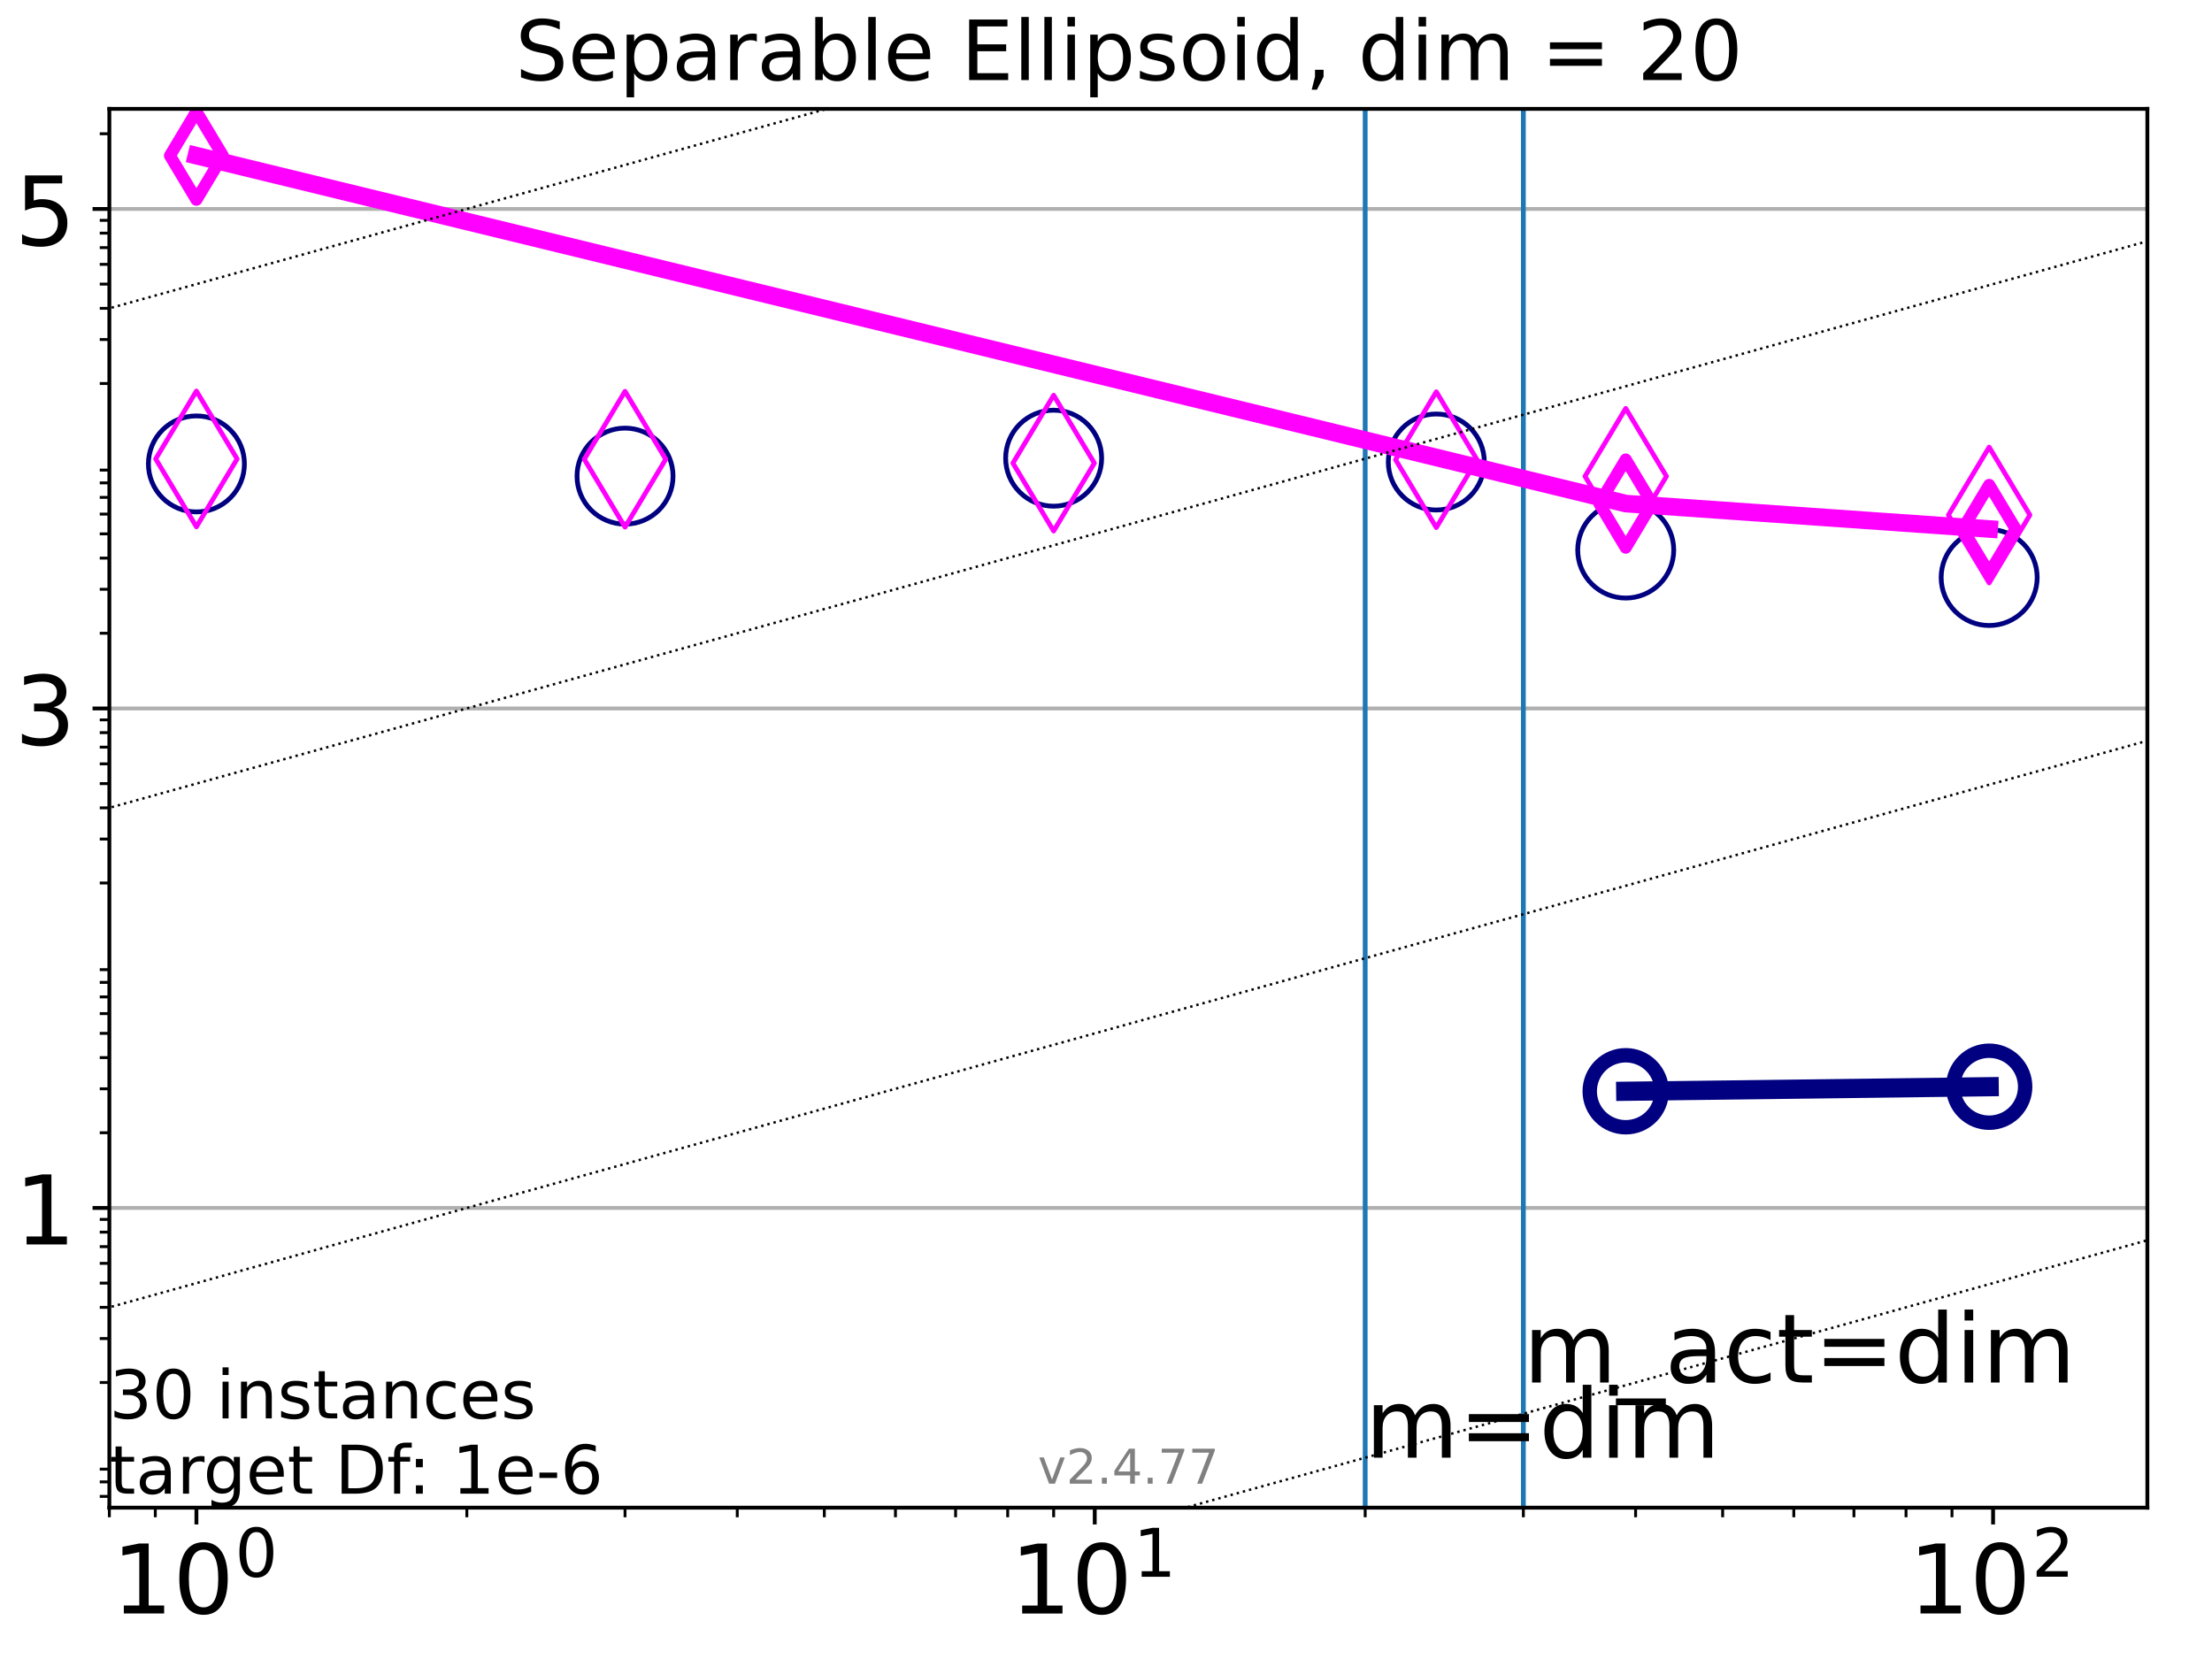 <?xml version="1.0" encoding="utf-8" standalone="no"?>
<!DOCTYPE svg PUBLIC "-//W3C//DTD SVG 1.1//EN"
  "http://www.w3.org/Graphics/SVG/1.1/DTD/svg11.dtd">
<!-- Created with matplotlib (https://matplotlib.org/) -->
<svg height="345.6pt" version="1.1" viewBox="0 0 460.8 345.6" width="460.8pt" xmlns="http://www.w3.org/2000/svg" xmlns:xlink="http://www.w3.org/1999/xlink">
 <defs>
  <style type="text/css">*{stroke-linecap:butt;stroke-linejoin:round;}</style>
 </defs>
 <g id="figure_1">
  <g id="patch_1">
   <path d="M 0 345.6 
L 460.8 345.6 
L 460.8 0 
L 0 0 
z
" style="fill:#ffffff;"/>
  </g>
  <g id="axes_1">
   <g id="patch_2">
    <path d="M 22.78 314.072 
L 447.334 314.072 
L 447.334 22.68 
L 22.78 22.68 
z
" style="fill:#ffffff;"/>
   </g>
   <g id="matplotlib.axis_1">
    <g id="xtick_1">
     <g id="line2d_1">
      <defs>
       <path d="M 0 0 
L 0 3.5 
" id="m8f18dda03a" style="stroke:#000000;stroke-width:0.8;"/>
      </defs>
      <g>
       <use style="stroke:#000000;stroke-width:0.8;" x="40.916" xlink:href="#m8f18dda03a" y="314.072"/>
      </g>
     </g>
     <g id="text_1">
      <!-- $\mathdefault{10^{0}}$ -->
      <g transform="translate(23.316 336.269)scale(0.2 -0.2)">
       <defs>
        <path d="M 12.406 8.297 
L 28.516 8.297 
L 28.516 63.922 
L 10.984 60.406 
L 10.984 69.391 
L 28.422 72.906 
L 38.281 72.906 
L 38.281 8.297 
L 54.391 8.297 
L 54.391 0 
L 12.406 0 
z
" id="DejaVuSans-49"/>
        <path d="M 31.781 66.406 
Q 24.172 66.406 20.328 58.906 
Q 16.5 51.422 16.5 36.375 
Q 16.5 21.391 20.328 13.891 
Q 24.172 6.391 31.781 6.391 
Q 39.453 6.391 43.281 13.891 
Q 47.125 21.391 47.125 36.375 
Q 47.125 51.422 43.281 58.906 
Q 39.453 66.406 31.781 66.406 
z
M 31.781 74.219 
Q 44.047 74.219 50.516 64.516 
Q 56.984 54.828 56.984 36.375 
Q 56.984 17.969 50.516 8.266 
Q 44.047 -1.422 31.781 -1.422 
Q 19.531 -1.422 13.062 8.266 
Q 6.594 17.969 6.594 36.375 
Q 6.594 54.828 13.062 64.516 
Q 19.531 74.219 31.781 74.219 
z
" id="DejaVuSans-48"/>
       </defs>
       <use transform="translate(0 0.766)" xlink:href="#DejaVuSans-49"/>
       <use transform="translate(63.623 0.766)" xlink:href="#DejaVuSans-48"/>
       <use transform="translate(128.203 39.047)scale(0.7)" xlink:href="#DejaVuSans-48"/>
      </g>
     </g>
    </g>
    <g id="xtick_2">
     <g id="line2d_2">
      <g>
       <use style="stroke:#000000;stroke-width:0.8;" x="228.056" xlink:href="#m8f18dda03a" y="314.072"/>
      </g>
     </g>
     <g id="text_2">
      <!-- $\mathdefault{10^{1}}$ -->
      <g transform="translate(210.456 336.269)scale(0.2 -0.2)">
       <use transform="translate(0 0.684)" xlink:href="#DejaVuSans-49"/>
       <use transform="translate(63.623 0.684)" xlink:href="#DejaVuSans-48"/>
       <use transform="translate(128.203 38.966)scale(0.7)" xlink:href="#DejaVuSans-49"/>
      </g>
     </g>
    </g>
    <g id="xtick_3">
     <g id="line2d_3">
      <g>
       <use style="stroke:#000000;stroke-width:0.8;" x="415.197" xlink:href="#m8f18dda03a" y="314.072"/>
      </g>
     </g>
     <g id="text_3">
      <!-- $\mathdefault{10^{2}}$ -->
      <g transform="translate(397.597 336.269)scale(0.2 -0.2)">
       <defs>
        <path d="M 19.188 8.297 
L 53.609 8.297 
L 53.609 0 
L 7.328 0 
L 7.328 8.297 
Q 12.938 14.109 22.625 23.891 
Q 32.328 33.688 34.812 36.531 
Q 39.547 41.844 41.422 45.531 
Q 43.312 49.219 43.312 52.781 
Q 43.312 58.594 39.234 62.25 
Q 35.156 65.922 28.609 65.922 
Q 23.969 65.922 18.812 64.312 
Q 13.672 62.703 7.812 59.422 
L 7.812 69.391 
Q 13.766 71.781 18.938 73 
Q 24.125 74.219 28.422 74.219 
Q 39.75 74.219 46.484 68.547 
Q 53.219 62.891 53.219 53.422 
Q 53.219 48.922 51.531 44.891 
Q 49.859 40.875 45.406 35.406 
Q 44.188 33.984 37.641 27.219 
Q 31.109 20.453 19.188 8.297 
z
" id="DejaVuSans-50"/>
       </defs>
       <use transform="translate(0 0.766)" xlink:href="#DejaVuSans-49"/>
       <use transform="translate(63.623 0.766)" xlink:href="#DejaVuSans-48"/>
       <use transform="translate(128.203 39.047)scale(0.7)" xlink:href="#DejaVuSans-50"/>
      </g>
     </g>
    </g>
    <g id="xtick_4">
     <g id="line2d_4">
      <defs>
       <path d="M 0 0 
L 0 2 
" id="me592771767" style="stroke:#000000;stroke-width:0.6;"/>
      </defs>
      <g>
       <use style="stroke:#000000;stroke-width:0.6;" x="22.78" xlink:href="#me592771767" y="314.072"/>
      </g>
     </g>
    </g>
    <g id="xtick_5">
     <g id="line2d_5">
      <g>
       <use style="stroke:#000000;stroke-width:0.6;" x="32.353" xlink:href="#me592771767" y="314.072"/>
      </g>
     </g>
    </g>
    <g id="xtick_6">
     <g id="line2d_6">
      <g>
       <use style="stroke:#000000;stroke-width:0.6;" x="97.251" xlink:href="#me592771767" y="314.072"/>
      </g>
     </g>
    </g>
    <g id="xtick_7">
     <g id="line2d_7">
      <g>
       <use style="stroke:#000000;stroke-width:0.6;" x="130.205" xlink:href="#me592771767" y="314.072"/>
      </g>
     </g>
    </g>
    <g id="xtick_8">
     <g id="line2d_8">
      <g>
       <use style="stroke:#000000;stroke-width:0.6;" x="153.586" xlink:href="#me592771767" y="314.072"/>
      </g>
     </g>
    </g>
    <g id="xtick_9">
     <g id="line2d_9">
      <g>
       <use style="stroke:#000000;stroke-width:0.6;" x="171.721" xlink:href="#me592771767" y="314.072"/>
      </g>
     </g>
    </g>
    <g id="xtick_10">
     <g id="line2d_10">
      <g>
       <use style="stroke:#000000;stroke-width:0.6;" x="186.54" xlink:href="#me592771767" y="314.072"/>
      </g>
     </g>
    </g>
    <g id="xtick_11">
     <g id="line2d_11">
      <g>
       <use style="stroke:#000000;stroke-width:0.6;" x="199.068" xlink:href="#me592771767" y="314.072"/>
      </g>
     </g>
    </g>
    <g id="xtick_12">
     <g id="line2d_12">
      <g>
       <use style="stroke:#000000;stroke-width:0.6;" x="209.921" xlink:href="#me592771767" y="314.072"/>
      </g>
     </g>
    </g>
    <g id="xtick_13">
     <g id="line2d_13">
      <g>
       <use style="stroke:#000000;stroke-width:0.6;" x="219.493" xlink:href="#me592771767" y="314.072"/>
      </g>
     </g>
    </g>
    <g id="xtick_14">
     <g id="line2d_14">
      <g>
       <use style="stroke:#000000;stroke-width:0.6;" x="284.391" xlink:href="#me592771767" y="314.072"/>
      </g>
     </g>
    </g>
    <g id="xtick_15">
     <g id="line2d_15">
      <g>
       <use style="stroke:#000000;stroke-width:0.6;" x="317.345" xlink:href="#me592771767" y="314.072"/>
      </g>
     </g>
    </g>
    <g id="xtick_16">
     <g id="line2d_16">
      <g>
       <use style="stroke:#000000;stroke-width:0.6;" x="340.726" xlink:href="#me592771767" y="314.072"/>
      </g>
     </g>
    </g>
    <g id="xtick_17">
     <g id="line2d_17">
      <g>
       <use style="stroke:#000000;stroke-width:0.6;" x="358.862" xlink:href="#me592771767" y="314.072"/>
      </g>
     </g>
    </g>
    <g id="xtick_18">
     <g id="line2d_18">
      <g>
       <use style="stroke:#000000;stroke-width:0.6;" x="373.68" xlink:href="#me592771767" y="314.072"/>
      </g>
     </g>
    </g>
    <g id="xtick_19">
     <g id="line2d_19">
      <g>
       <use style="stroke:#000000;stroke-width:0.6;" x="386.209" xlink:href="#me592771767" y="314.072"/>
      </g>
     </g>
    </g>
    <g id="xtick_20">
     <g id="line2d_20">
      <g>
       <use style="stroke:#000000;stroke-width:0.6;" x="397.061" xlink:href="#me592771767" y="314.072"/>
      </g>
     </g>
    </g>
    <g id="xtick_21">
     <g id="line2d_21">
      <g>
       <use style="stroke:#000000;stroke-width:0.6;" x="406.634" xlink:href="#me592771767" y="314.072"/>
      </g>
     </g>
    </g>
   </g>
   <g id="matplotlib.axis_2">
    <g id="ytick_1">
     <g id="line2d_22">
      <path clip-path="url(#pbfc1804631)" d="M 22.78 251.638 
L 447.334 251.638 
" style="fill:none;stroke:#b0b0b0;stroke-linecap:square;stroke-width:0.8;"/>
     </g>
     <g id="line2d_23">
      <defs>
       <path d="M 0 0 
L -3.5 0 
" id="mf3df51b6dc" style="stroke:#000000;stroke-width:0.8;"/>
      </defs>
      <g>
       <use style="stroke:#000000;stroke-width:0.8;" x="22.78" xlink:href="#mf3df51b6dc" y="251.638"/>
      </g>
     </g>
     <g id="text_4">
      <!-- 1 -->
      <g transform="translate(3.055 259.237)scale(0.2 -0.2)">
       <use xlink:href="#DejaVuSans-49"/>
      </g>
     </g>
    </g>
    <g id="ytick_2">
     <g id="line2d_24">
      <path clip-path="url(#pbfc1804631)" d="M 22.78 147.582 
L 447.334 147.582 
" style="fill:none;stroke:#b0b0b0;stroke-linecap:square;stroke-width:0.8;"/>
     </g>
     <g id="line2d_25">
      <g>
       <use style="stroke:#000000;stroke-width:0.8;" x="22.78" xlink:href="#mf3df51b6dc" y="147.582"/>
      </g>
     </g>
     <g id="text_5">
      <!-- 3 -->
      <g transform="translate(3.055 155.18)scale(0.2 -0.2)">
       <defs>
        <path d="M 40.578 39.312 
Q 47.656 37.797 51.625 33 
Q 55.609 28.219 55.609 21.188 
Q 55.609 10.406 48.188 4.484 
Q 40.766 -1.422 27.094 -1.422 
Q 22.516 -1.422 17.656 -0.516 
Q 12.797 0.391 7.625 2.203 
L 7.625 11.719 
Q 11.719 9.328 16.594 8.109 
Q 21.484 6.891 26.812 6.891 
Q 36.078 6.891 40.938 10.547 
Q 45.797 14.203 45.797 21.188 
Q 45.797 27.641 41.281 31.266 
Q 36.766 34.906 28.719 34.906 
L 20.219 34.906 
L 20.219 43.016 
L 29.109 43.016 
Q 36.375 43.016 40.234 45.922 
Q 44.094 48.828 44.094 54.297 
Q 44.094 59.906 40.109 62.906 
Q 36.141 65.922 28.719 65.922 
Q 24.656 65.922 20.016 65.031 
Q 15.375 64.156 9.812 62.312 
L 9.812 71.094 
Q 15.438 72.656 20.344 73.438 
Q 25.25 74.219 29.594 74.219 
Q 40.828 74.219 47.359 69.109 
Q 53.906 64.016 53.906 55.328 
Q 53.906 49.266 50.438 45.094 
Q 46.969 40.922 40.578 39.312 
z
" id="DejaVuSans-51"/>
       </defs>
       <use xlink:href="#DejaVuSans-51"/>
      </g>
     </g>
    </g>
    <g id="ytick_3">
     <g id="line2d_26">
      <path clip-path="url(#pbfc1804631)" d="M 22.78 43.526 
L 447.334 43.526 
" style="fill:none;stroke:#b0b0b0;stroke-linecap:square;stroke-width:0.8;"/>
     </g>
     <g id="line2d_27">
      <g>
       <use style="stroke:#000000;stroke-width:0.8;" x="22.78" xlink:href="#mf3df51b6dc" y="43.526"/>
      </g>
     </g>
     <g id="text_6">
      <!-- 5 -->
      <g transform="translate(3.055 51.124)scale(0.2 -0.2)">
       <defs>
        <path d="M 10.797 72.906 
L 49.516 72.906 
L 49.516 64.594 
L 19.828 64.594 
L 19.828 46.734 
Q 21.969 47.469 24.109 47.828 
Q 26.266 48.188 28.422 48.188 
Q 40.625 48.188 47.75 41.5 
Q 54.891 34.812 54.891 23.391 
Q 54.891 11.625 47.562 5.094 
Q 40.234 -1.422 26.906 -1.422 
Q 22.312 -1.422 17.547 -0.641 
Q 12.797 0.141 7.719 1.703 
L 7.719 11.625 
Q 12.109 9.234 16.797 8.062 
Q 21.484 6.891 26.703 6.891 
Q 35.156 6.891 40.078 11.328 
Q 45.016 15.766 45.016 23.391 
Q 45.016 31 40.078 35.438 
Q 35.156 39.891 26.703 39.891 
Q 22.75 39.891 18.812 39.016 
Q 14.891 38.141 10.797 36.281 
z
" id="DejaVuSans-53"/>
       </defs>
       <use xlink:href="#DejaVuSans-53"/>
      </g>
     </g>
    </g>
    <g id="ytick_4">
     <g id="line2d_28">
      <defs>
       <path d="M 0 0 
L -2 0 
" id="m8b7822b126" style="stroke:#000000;stroke-width:0.6;"/>
      </defs>
      <g>
       <use style="stroke:#000000;stroke-width:0.6;" x="22.78" xlink:href="#m8b7822b126" y="311.726"/>
      </g>
     </g>
    </g>
    <g id="ytick_5">
     <g id="line2d_29">
      <g>
       <use style="stroke:#000000;stroke-width:0.6;" x="22.78" xlink:href="#m8b7822b126" y="308.708"/>
      </g>
     </g>
    </g>
    <g id="ytick_6">
     <g id="line2d_30">
      <g>
       <use style="stroke:#000000;stroke-width:0.6;" x="22.78" xlink:href="#m8b7822b126" y="306.047"/>
      </g>
     </g>
    </g>
    <g id="ytick_7">
     <g id="line2d_31">
      <g>
       <use style="stroke:#000000;stroke-width:0.6;" x="22.78" xlink:href="#m8b7822b126" y="288.004"/>
      </g>
     </g>
    </g>
    <g id="ytick_8">
     <g id="line2d_32">
      <g>
       <use style="stroke:#000000;stroke-width:0.6;" x="22.78" xlink:href="#m8b7822b126" y="278.843"/>
      </g>
     </g>
    </g>
    <g id="ytick_9">
     <g id="line2d_33">
      <g>
       <use style="stroke:#000000;stroke-width:0.6;" x="22.78" xlink:href="#m8b7822b126" y="272.342"/>
      </g>
     </g>
    </g>
    <g id="ytick_10">
     <g id="line2d_34">
      <g>
       <use style="stroke:#000000;stroke-width:0.6;" x="22.78" xlink:href="#m8b7822b126" y="267.3"/>
      </g>
     </g>
    </g>
    <g id="ytick_11">
     <g id="line2d_35">
      <g>
       <use style="stroke:#000000;stroke-width:0.6;" x="22.78" xlink:href="#m8b7822b126" y="263.181"/>
      </g>
     </g>
    </g>
    <g id="ytick_12">
     <g id="line2d_36">
      <g>
       <use style="stroke:#000000;stroke-width:0.6;" x="22.78" xlink:href="#m8b7822b126" y="259.697"/>
      </g>
     </g>
    </g>
    <g id="ytick_13">
     <g id="line2d_37">
      <g>
       <use style="stroke:#000000;stroke-width:0.6;" x="22.78" xlink:href="#m8b7822b126" y="256.68"/>
      </g>
     </g>
    </g>
    <g id="ytick_14">
     <g id="line2d_38">
      <g>
       <use style="stroke:#000000;stroke-width:0.6;" x="22.78" xlink:href="#m8b7822b126" y="254.019"/>
      </g>
     </g>
    </g>
    <g id="ytick_15">
     <g id="line2d_39">
      <g>
       <use style="stroke:#000000;stroke-width:0.6;" x="22.78" xlink:href="#m8b7822b126" y="235.976"/>
      </g>
     </g>
    </g>
    <g id="ytick_16">
     <g id="line2d_40">
      <g>
       <use style="stroke:#000000;stroke-width:0.6;" x="22.78" xlink:href="#m8b7822b126" y="226.814"/>
      </g>
     </g>
    </g>
    <g id="ytick_17">
     <g id="line2d_41">
      <g>
       <use style="stroke:#000000;stroke-width:0.6;" x="22.78" xlink:href="#m8b7822b126" y="220.314"/>
      </g>
     </g>
    </g>
    <g id="ytick_18">
     <g id="line2d_42">
      <g>
       <use style="stroke:#000000;stroke-width:0.6;" x="22.78" xlink:href="#m8b7822b126" y="215.272"/>
      </g>
     </g>
    </g>
    <g id="ytick_19">
     <g id="line2d_43">
      <g>
       <use style="stroke:#000000;stroke-width:0.6;" x="22.78" xlink:href="#m8b7822b126" y="211.152"/>
      </g>
     </g>
    </g>
    <g id="ytick_20">
     <g id="line2d_44">
      <g>
       <use style="stroke:#000000;stroke-width:0.6;" x="22.78" xlink:href="#m8b7822b126" y="207.669"/>
      </g>
     </g>
    </g>
    <g id="ytick_21">
     <g id="line2d_45">
      <g>
       <use style="stroke:#000000;stroke-width:0.6;" x="22.78" xlink:href="#m8b7822b126" y="204.652"/>
      </g>
     </g>
    </g>
    <g id="ytick_22">
     <g id="line2d_46">
      <g>
       <use style="stroke:#000000;stroke-width:0.6;" x="22.78" xlink:href="#m8b7822b126" y="201.991"/>
      </g>
     </g>
    </g>
    <g id="ytick_23">
     <g id="line2d_47">
      <g>
       <use style="stroke:#000000;stroke-width:0.6;" x="22.78" xlink:href="#m8b7822b126" y="183.948"/>
      </g>
     </g>
    </g>
    <g id="ytick_24">
     <g id="line2d_48">
      <g>
       <use style="stroke:#000000;stroke-width:0.6;" x="22.78" xlink:href="#m8b7822b126" y="174.786"/>
      </g>
     </g>
    </g>
    <g id="ytick_25">
     <g id="line2d_49">
      <g>
       <use style="stroke:#000000;stroke-width:0.6;" x="22.78" xlink:href="#m8b7822b126" y="168.286"/>
      </g>
     </g>
    </g>
    <g id="ytick_26">
     <g id="line2d_50">
      <g>
       <use style="stroke:#000000;stroke-width:0.6;" x="22.78" xlink:href="#m8b7822b126" y="163.244"/>
      </g>
     </g>
    </g>
    <g id="ytick_27">
     <g id="line2d_51">
      <g>
       <use style="stroke:#000000;stroke-width:0.6;" x="22.78" xlink:href="#m8b7822b126" y="159.124"/>
      </g>
     </g>
    </g>
    <g id="ytick_28">
     <g id="line2d_52">
      <g>
       <use style="stroke:#000000;stroke-width:0.6;" x="22.78" xlink:href="#m8b7822b126" y="155.641"/>
      </g>
     </g>
    </g>
    <g id="ytick_29">
     <g id="line2d_53">
      <g>
       <use style="stroke:#000000;stroke-width:0.6;" x="22.78" xlink:href="#m8b7822b126" y="152.624"/>
      </g>
     </g>
    </g>
    <g id="ytick_30">
     <g id="line2d_54">
      <g>
       <use style="stroke:#000000;stroke-width:0.6;" x="22.78" xlink:href="#m8b7822b126" y="149.963"/>
      </g>
     </g>
    </g>
    <g id="ytick_31">
     <g id="line2d_55">
      <g>
       <use style="stroke:#000000;stroke-width:0.6;" x="22.78" xlink:href="#m8b7822b126" y="131.92"/>
      </g>
     </g>
    </g>
    <g id="ytick_32">
     <g id="line2d_56">
      <g>
       <use style="stroke:#000000;stroke-width:0.6;" x="22.78" xlink:href="#m8b7822b126" y="122.758"/>
      </g>
     </g>
    </g>
    <g id="ytick_33">
     <g id="line2d_57">
      <g>
       <use style="stroke:#000000;stroke-width:0.6;" x="22.78" xlink:href="#m8b7822b126" y="116.258"/>
      </g>
     </g>
    </g>
    <g id="ytick_34">
     <g id="line2d_58">
      <g>
       <use style="stroke:#000000;stroke-width:0.6;" x="22.78" xlink:href="#m8b7822b126" y="111.216"/>
      </g>
     </g>
    </g>
    <g id="ytick_35">
     <g id="line2d_59">
      <g>
       <use style="stroke:#000000;stroke-width:0.6;" x="22.78" xlink:href="#m8b7822b126" y="107.096"/>
      </g>
     </g>
    </g>
    <g id="ytick_36">
     <g id="line2d_60">
      <g>
       <use style="stroke:#000000;stroke-width:0.6;" x="22.78" xlink:href="#m8b7822b126" y="103.613"/>
      </g>
     </g>
    </g>
    <g id="ytick_37">
     <g id="line2d_61">
      <g>
       <use style="stroke:#000000;stroke-width:0.6;" x="22.78" xlink:href="#m8b7822b126" y="100.596"/>
      </g>
     </g>
    </g>
    <g id="ytick_38">
     <g id="line2d_62">
      <g>
       <use style="stroke:#000000;stroke-width:0.6;" x="22.78" xlink:href="#m8b7822b126" y="97.934"/>
      </g>
     </g>
    </g>
    <g id="ytick_39">
     <g id="line2d_63">
      <g>
       <use style="stroke:#000000;stroke-width:0.6;" x="22.78" xlink:href="#m8b7822b126" y="79.892"/>
      </g>
     </g>
    </g>
    <g id="ytick_40">
     <g id="line2d_64">
      <g>
       <use style="stroke:#000000;stroke-width:0.6;" x="22.78" xlink:href="#m8b7822b126" y="70.73"/>
      </g>
     </g>
    </g>
    <g id="ytick_41">
     <g id="line2d_65">
      <g>
       <use style="stroke:#000000;stroke-width:0.6;" x="22.78" xlink:href="#m8b7822b126" y="64.23"/>
      </g>
     </g>
    </g>
    <g id="ytick_42">
     <g id="line2d_66">
      <g>
       <use style="stroke:#000000;stroke-width:0.6;" x="22.78" xlink:href="#m8b7822b126" y="59.188"/>
      </g>
     </g>
    </g>
    <g id="ytick_43">
     <g id="line2d_67">
      <g>
       <use style="stroke:#000000;stroke-width:0.6;" x="22.78" xlink:href="#m8b7822b126" y="55.068"/>
      </g>
     </g>
    </g>
    <g id="ytick_44">
     <g id="line2d_68">
      <g>
       <use style="stroke:#000000;stroke-width:0.6;" x="22.78" xlink:href="#m8b7822b126" y="51.585"/>
      </g>
     </g>
    </g>
    <g id="ytick_45">
     <g id="line2d_69">
      <g>
       <use style="stroke:#000000;stroke-width:0.6;" x="22.78" xlink:href="#m8b7822b126" y="48.568"/>
      </g>
     </g>
    </g>
    <g id="ytick_46">
     <g id="line2d_70">
      <g>
       <use style="stroke:#000000;stroke-width:0.6;" x="22.78" xlink:href="#m8b7822b126" y="45.906"/>
      </g>
     </g>
    </g>
    <g id="ytick_47">
     <g id="line2d_71">
      <g>
       <use style="stroke:#000000;stroke-width:0.6;" x="22.78" xlink:href="#m8b7822b126" y="27.864"/>
      </g>
     </g>
    </g>
   </g>
   <g id="LineCollection_1">
    <path clip-path="url(#pbfc1804631)" d="M 284.391 314.072 
L 284.391 22.68 
" style="fill:none;stroke:#1f77b4;"/>
   </g>
   <g id="LineCollection_2">
    <path clip-path="url(#pbfc1804631)" d="M 317.345 314.072 
L 317.345 22.68 
" style="fill:none;stroke:#1f77b4;"/>
   </g>
   <g id="line2d_72">
    <path clip-path="url(#pbfc1804631)" d="M 338.669 227.33 
L 414.38 226.383 
" style="fill:none;stroke:#000080;stroke-linecap:square;stroke-width:4;"/>
    <defs>
     <path d="M 0 7.5 
C 1.989 7.5 3.897 6.71 5.303 5.303 
C 6.71 3.897 7.5 1.989 7.5 0 
C 7.5 -1.989 6.71 -3.897 5.303 -5.303 
C 3.897 -6.71 1.989 -7.5 0 -7.5 
C -1.989 -7.5 -3.897 -6.71 -5.303 -5.303 
C -6.71 -3.897 -7.5 -1.989 -7.5 0 
C -7.5 1.989 -6.71 3.897 -5.303 5.303 
C -3.897 6.71 -1.989 7.5 0 7.5 
z
" id="m97e727cdcc" style="stroke:#000080;stroke-width:3;"/>
    </defs>
    <g clip-path="url(#pbfc1804631)">
     <use style="fill-opacity:0;stroke:#000080;stroke-width:3;" x="338.669" xlink:href="#m97e727cdcc" y="227.33"/>
     <use style="fill-opacity:0;stroke:#000080;stroke-width:3;" x="414.38" xlink:href="#m97e727cdcc" y="226.383"/>
    </g>
   </g>
   <g id="line2d_73">
    <defs>
     <path d="M 0 10 
C 2.652 10 5.196 8.946 7.071 7.071 
C 8.946 5.196 10 2.652 10 0 
C 10 -2.652 8.946 -5.196 7.071 -7.071 
C 5.196 -8.946 2.652 -10 0 -10 
C -2.652 -10 -5.196 -8.946 -7.071 -7.071 
C -8.946 -5.196 -10 -2.652 -10 0 
C -10 2.652 -8.946 5.196 -7.071 7.071 
C -5.196 8.946 -2.652 10 0 10 
z
" id="m872014c8b5" style="stroke:#000080;"/>
    </defs>
    <g clip-path="url(#pbfc1804631)">
     <use style="fill-opacity:0;stroke:#000080;" x="40.916" xlink:href="#m872014c8b5" y="96.642"/>
     <use style="fill-opacity:0;stroke:#000080;" x="130.205" xlink:href="#m872014c8b5" y="99.186"/>
     <use style="fill-opacity:0;stroke:#000080;" x="219.493" xlink:href="#m872014c8b5" y="95.45"/>
     <use style="fill-opacity:0;stroke:#000080;" x="299.209" xlink:href="#m872014c8b5" y="96.244"/>
     <use style="fill-opacity:0;stroke:#000080;" x="338.669" xlink:href="#m872014c8b5" y="114.586"/>
     <use style="fill-opacity:0;stroke:#000080;" x="414.38" xlink:href="#m872014c8b5" y="120.303"/>
    </g>
   </g>
   <g id="line2d_74">
    <path clip-path="url(#pbfc1804631)" d="M 40.916 32.425 
L 338.669 104.904 
L 414.38 110.194 
" style="fill:none;stroke:#ff00ff;stroke-linecap:square;stroke-width:3.667;"/>
    <defs>
     <path d="M -0 9.192 
L 5.515 0 
L 0 -9.192 
L -5.515 -0 
z
" id="m6052f2c53b" style="stroke:#ff00ff;stroke-linejoin:miter;stroke-width:2.5;"/>
    </defs>
    <g clip-path="url(#pbfc1804631)">
     <use style="fill-opacity:0;stroke:#ff00ff;stroke-linejoin:miter;stroke-width:2.5;" x="40.916" xlink:href="#m6052f2c53b" y="32.425"/>
     <use style="fill-opacity:0;stroke:#ff00ff;stroke-linejoin:miter;stroke-width:2.5;" x="338.669" xlink:href="#m6052f2c53b" y="104.904"/>
     <use style="fill-opacity:0;stroke:#ff00ff;stroke-linejoin:miter;stroke-width:2.5;" x="414.38" xlink:href="#m6052f2c53b" y="110.194"/>
    </g>
   </g>
   <g id="line2d_75">
    <defs>
     <path d="M -0 14.142 
L 8.485 0 
L -0 -14.142 
L -8.485 -0 
z
" id="ma120b2e248" style="stroke:#ff00ff;stroke-linejoin:miter;"/>
    </defs>
    <g clip-path="url(#pbfc1804631)">
     <use style="fill-opacity:0;stroke:#ff00ff;stroke-linejoin:miter;" x="40.916" xlink:href="#ma120b2e248" y="95.602"/>
     <use style="fill-opacity:0;stroke:#ff00ff;stroke-linejoin:miter;" x="130.205" xlink:href="#ma120b2e248" y="95.666"/>
     <use style="fill-opacity:0;stroke:#ff00ff;stroke-linejoin:miter;" x="219.493" xlink:href="#ma120b2e248" y="96.479"/>
     <use style="fill-opacity:0;stroke:#ff00ff;stroke-linejoin:miter;" x="299.209" xlink:href="#ma120b2e248" y="95.761"/>
     <use style="fill-opacity:0;stroke:#ff00ff;stroke-linejoin:miter;" x="338.669" xlink:href="#ma120b2e248" y="99.223"/>
     <use style="fill-opacity:0;stroke:#ff00ff;stroke-linejoin:miter;" x="414.38" xlink:href="#ma120b2e248" y="107.285"/>
    </g>
   </g>
   <g id="line2d_76"/>
   <g id="line2d_77">
    <path clip-path="url(#pbfc1804631)" d="M 129.963 346.6 
L 461.8 254.344 
" style="fill:none;stroke:#000000;stroke-dasharray:0.5,0.825;stroke-dashoffset:0;stroke-width:0.5;"/>
   </g>
   <g id="line2d_78">
    <path clip-path="url(#pbfc1804631)" d="M -1 278.954 
L 461.8 150.288 
" style="fill:none;stroke:#000000;stroke-dasharray:0.5,0.825;stroke-dashoffset:0;stroke-width:0.5;"/>
   </g>
   <g id="line2d_79">
    <path clip-path="url(#pbfc1804631)" d="M -1 174.897 
L 461.8 46.231 
" style="fill:none;stroke:#000000;stroke-dasharray:0.5,0.825;stroke-dashoffset:0;stroke-width:0.5;"/>
   </g>
   <g id="line2d_80">
    <path clip-path="url(#pbfc1804631)" d="M -1 70.841 
L 257.405 -1 
" style="fill:none;stroke:#000000;stroke-dasharray:0.5,0.825;stroke-dashoffset:0;stroke-width:0.5;"/>
   </g>
   <g id="line2d_81">
    <path clip-path="url(#pbfc1804631)" style="fill:none;stroke:#000000;stroke-dasharray:0.5,0.825;stroke-dashoffset:0;stroke-width:0.5;"/>
   </g>
   <g id="patch_3">
    <path d="M 22.78 314.072 
L 22.78 22.68 
" style="fill:none;stroke:#000000;stroke-linecap:square;stroke-linejoin:miter;stroke-width:0.8;"/>
   </g>
   <g id="patch_4">
    <path d="M 447.334 314.072 
L 447.334 22.68 
" style="fill:none;stroke:#000000;stroke-linecap:square;stroke-linejoin:miter;stroke-width:0.8;"/>
   </g>
   <g id="patch_5">
    <path d="M 22.78 314.072 
L 447.334 314.072 
" style="fill:none;stroke:#000000;stroke-linecap:square;stroke-linejoin:miter;stroke-width:0.8;"/>
   </g>
   <g id="patch_6">
    <path d="M 22.78 22.68 
L 447.334 22.68 
" style="fill:none;stroke:#000000;stroke-linecap:square;stroke-linejoin:miter;stroke-width:0.8;"/>
   </g>
   <g id="text_7">
    <!-- m=dim -->
    <g transform="translate(284.391 303.666)scale(0.2 -0.2)">
     <defs>
      <path d="M 52 44.188 
Q 55.375 50.25 60.062 53.125 
Q 64.75 56 71.094 56 
Q 79.641 56 84.281 50.016 
Q 88.922 44.047 88.922 33.016 
L 88.922 0 
L 79.891 0 
L 79.891 32.719 
Q 79.891 40.578 77.094 44.375 
Q 74.312 48.188 68.609 48.188 
Q 61.625 48.188 57.562 43.547 
Q 53.516 38.922 53.516 30.906 
L 53.516 0 
L 44.484 0 
L 44.484 32.719 
Q 44.484 40.625 41.703 44.406 
Q 38.922 48.188 33.109 48.188 
Q 26.219 48.188 22.156 43.531 
Q 18.109 38.875 18.109 30.906 
L 18.109 0 
L 9.078 0 
L 9.078 54.688 
L 18.109 54.688 
L 18.109 46.188 
Q 21.188 51.219 25.484 53.609 
Q 29.781 56 35.688 56 
Q 41.656 56 45.828 52.969 
Q 50 49.953 52 44.188 
z
" id="DejaVuSans-109"/>
      <path d="M 10.594 45.406 
L 73.188 45.406 
L 73.188 37.203 
L 10.594 37.203 
z
M 10.594 25.484 
L 73.188 25.484 
L 73.188 17.188 
L 10.594 17.188 
z
" id="DejaVuSans-61"/>
      <path d="M 45.406 46.391 
L 45.406 75.984 
L 54.391 75.984 
L 54.391 0 
L 45.406 0 
L 45.406 8.203 
Q 42.578 3.328 38.25 0.953 
Q 33.938 -1.422 27.875 -1.422 
Q 17.969 -1.422 11.734 6.484 
Q 5.516 14.406 5.516 27.297 
Q 5.516 40.188 11.734 48.094 
Q 17.969 56 27.875 56 
Q 33.938 56 38.25 53.625 
Q 42.578 51.266 45.406 46.391 
z
M 14.797 27.297 
Q 14.797 17.391 18.875 11.75 
Q 22.953 6.109 30.078 6.109 
Q 37.203 6.109 41.297 11.75 
Q 45.406 17.391 45.406 27.297 
Q 45.406 37.203 41.297 42.844 
Q 37.203 48.484 30.078 48.484 
Q 22.953 48.484 18.875 42.844 
Q 14.797 37.203 14.797 27.297 
z
" id="DejaVuSans-100"/>
      <path d="M 9.422 54.688 
L 18.406 54.688 
L 18.406 0 
L 9.422 0 
z
M 9.422 75.984 
L 18.406 75.984 
L 18.406 64.594 
L 9.422 64.594 
z
" id="DejaVuSans-105"/>
     </defs>
     <use xlink:href="#DejaVuSans-109"/>
     <use x="97.412" xlink:href="#DejaVuSans-61"/>
     <use x="181.201" xlink:href="#DejaVuSans-100"/>
     <use x="244.678" xlink:href="#DejaVuSans-105"/>
     <use x="272.461" xlink:href="#DejaVuSans-109"/>
    </g>
   </g>
   <g id="text_8">
    <!-- m_act=dim -->
    <g transform="translate(317.345 288.004)scale(0.2 -0.2)">
     <defs>
      <path d="M 50.984 -16.609 
L 50.984 -23.578 
L -0.984 -23.578 
L -0.984 -16.609 
z
" id="DejaVuSans-95"/>
      <path d="M 34.281 27.484 
Q 23.391 27.484 19.188 25 
Q 14.984 22.516 14.984 16.5 
Q 14.984 11.719 18.141 8.906 
Q 21.297 6.109 26.703 6.109 
Q 34.188 6.109 38.703 11.406 
Q 43.219 16.703 43.219 25.484 
L 43.219 27.484 
z
M 52.203 31.203 
L 52.203 0 
L 43.219 0 
L 43.219 8.297 
Q 40.141 3.328 35.547 0.953 
Q 30.953 -1.422 24.312 -1.422 
Q 15.922 -1.422 10.953 3.297 
Q 6 8.016 6 15.922 
Q 6 25.141 12.172 29.828 
Q 18.359 34.516 30.609 34.516 
L 43.219 34.516 
L 43.219 35.406 
Q 43.219 41.609 39.141 45 
Q 35.062 48.391 27.688 48.391 
Q 23 48.391 18.547 47.266 
Q 14.109 46.141 10.016 43.891 
L 10.016 52.203 
Q 14.938 54.109 19.578 55.047 
Q 24.219 56 28.609 56 
Q 40.484 56 46.344 49.844 
Q 52.203 43.703 52.203 31.203 
z
" id="DejaVuSans-97"/>
      <path d="M 48.781 52.594 
L 48.781 44.188 
Q 44.969 46.297 41.141 47.344 
Q 37.312 48.391 33.406 48.391 
Q 24.656 48.391 19.812 42.844 
Q 14.984 37.312 14.984 27.297 
Q 14.984 17.281 19.812 11.734 
Q 24.656 6.203 33.406 6.203 
Q 37.312 6.203 41.141 7.25 
Q 44.969 8.297 48.781 10.406 
L 48.781 2.094 
Q 45.016 0.344 40.984 -0.531 
Q 36.969 -1.422 32.422 -1.422 
Q 20.062 -1.422 12.781 6.344 
Q 5.516 14.109 5.516 27.297 
Q 5.516 40.672 12.859 48.328 
Q 20.219 56 33.016 56 
Q 37.156 56 41.109 55.141 
Q 45.062 54.297 48.781 52.594 
z
" id="DejaVuSans-99"/>
      <path d="M 18.312 70.219 
L 18.312 54.688 
L 36.812 54.688 
L 36.812 47.703 
L 18.312 47.703 
L 18.312 18.016 
Q 18.312 11.328 20.141 9.422 
Q 21.969 7.516 27.594 7.516 
L 36.812 7.516 
L 36.812 0 
L 27.594 0 
Q 17.188 0 13.234 3.875 
Q 9.281 7.766 9.281 18.016 
L 9.281 47.703 
L 2.688 47.703 
L 2.688 54.688 
L 9.281 54.688 
L 9.281 70.219 
z
" id="DejaVuSans-116"/>
     </defs>
     <use xlink:href="#DejaVuSans-109"/>
     <use x="97.412" xlink:href="#DejaVuSans-95"/>
     <use x="147.412" xlink:href="#DejaVuSans-97"/>
     <use x="208.691" xlink:href="#DejaVuSans-99"/>
     <use x="263.672" xlink:href="#DejaVuSans-116"/>
     <use x="302.881" xlink:href="#DejaVuSans-61"/>
     <use x="386.67" xlink:href="#DejaVuSans-100"/>
     <use x="450.146" xlink:href="#DejaVuSans-105"/>
     <use x="477.93" xlink:href="#DejaVuSans-109"/>
    </g>
   </g>
   <g id="text_9">
    <!-- 30 instances -->
    <g transform="translate(22.78 295.483)scale(0.14 -0.14)">
     <defs>
      <path id="DejaVuSans-32"/>
      <path d="M 54.891 33.016 
L 54.891 0 
L 45.906 0 
L 45.906 32.719 
Q 45.906 40.484 42.875 44.328 
Q 39.844 48.188 33.797 48.188 
Q 26.516 48.188 22.312 43.547 
Q 18.109 38.922 18.109 30.906 
L 18.109 0 
L 9.078 0 
L 9.078 54.688 
L 18.109 54.688 
L 18.109 46.188 
Q 21.344 51.125 25.703 53.562 
Q 30.078 56 35.797 56 
Q 45.219 56 50.047 50.172 
Q 54.891 44.344 54.891 33.016 
z
" id="DejaVuSans-110"/>
      <path d="M 44.281 53.078 
L 44.281 44.578 
Q 40.484 46.531 36.375 47.5 
Q 32.281 48.484 27.875 48.484 
Q 21.188 48.484 17.844 46.438 
Q 14.5 44.391 14.5 40.281 
Q 14.5 37.156 16.891 35.375 
Q 19.281 33.594 26.516 31.984 
L 29.594 31.297 
Q 39.156 29.25 43.188 25.516 
Q 47.219 21.781 47.219 15.094 
Q 47.219 7.469 41.188 3.016 
Q 35.156 -1.422 24.609 -1.422 
Q 20.219 -1.422 15.453 -0.562 
Q 10.688 0.297 5.422 2 
L 5.422 11.281 
Q 10.406 8.688 15.234 7.391 
Q 20.062 6.109 24.812 6.109 
Q 31.156 6.109 34.562 8.281 
Q 37.984 10.453 37.984 14.406 
Q 37.984 18.062 35.516 20.016 
Q 33.062 21.969 24.703 23.781 
L 21.578 24.516 
Q 13.234 26.266 9.516 29.906 
Q 5.812 33.547 5.812 39.891 
Q 5.812 47.609 11.281 51.797 
Q 16.75 56 26.812 56 
Q 31.781 56 36.172 55.266 
Q 40.578 54.547 44.281 53.078 
z
" id="DejaVuSans-115"/>
      <path d="M 56.203 29.594 
L 56.203 25.203 
L 14.891 25.203 
Q 15.484 15.922 20.484 11.062 
Q 25.484 6.203 34.422 6.203 
Q 39.594 6.203 44.453 7.469 
Q 49.312 8.734 54.109 11.281 
L 54.109 2.781 
Q 49.266 0.734 44.188 -0.344 
Q 39.109 -1.422 33.891 -1.422 
Q 20.797 -1.422 13.156 6.188 
Q 5.516 13.812 5.516 26.812 
Q 5.516 40.234 12.766 48.109 
Q 20.016 56 32.328 56 
Q 43.359 56 49.781 48.891 
Q 56.203 41.797 56.203 29.594 
z
M 47.219 32.234 
Q 47.125 39.594 43.094 43.984 
Q 39.062 48.391 32.422 48.391 
Q 24.906 48.391 20.391 44.141 
Q 15.875 39.891 15.188 32.172 
z
" id="DejaVuSans-101"/>
     </defs>
     <use xlink:href="#DejaVuSans-51"/>
     <use x="63.623" xlink:href="#DejaVuSans-48"/>
     <use x="127.246" xlink:href="#DejaVuSans-32"/>
     <use x="159.033" xlink:href="#DejaVuSans-105"/>
     <use x="186.816" xlink:href="#DejaVuSans-110"/>
     <use x="250.195" xlink:href="#DejaVuSans-115"/>
     <use x="302.295" xlink:href="#DejaVuSans-116"/>
     <use x="341.504" xlink:href="#DejaVuSans-97"/>
     <use x="402.783" xlink:href="#DejaVuSans-110"/>
     <use x="466.162" xlink:href="#DejaVuSans-99"/>
     <use x="521.143" xlink:href="#DejaVuSans-101"/>
     <use x="582.666" xlink:href="#DejaVuSans-115"/>
    </g>
    <!-- target Df: 1e-6 -->
    <g transform="translate(22.78 311.16)scale(0.14 -0.14)">
     <defs>
      <path d="M 41.109 46.297 
Q 39.594 47.172 37.812 47.578 
Q 36.031 48 33.891 48 
Q 26.266 48 22.188 43.047 
Q 18.109 38.094 18.109 28.812 
L 18.109 0 
L 9.078 0 
L 9.078 54.688 
L 18.109 54.688 
L 18.109 46.188 
Q 20.953 51.172 25.484 53.578 
Q 30.031 56 36.531 56 
Q 37.453 56 38.578 55.875 
Q 39.703 55.766 41.062 55.516 
z
" id="DejaVuSans-114"/>
      <path d="M 45.406 27.984 
Q 45.406 37.75 41.375 43.109 
Q 37.359 48.484 30.078 48.484 
Q 22.859 48.484 18.828 43.109 
Q 14.797 37.75 14.797 27.984 
Q 14.797 18.266 18.828 12.891 
Q 22.859 7.516 30.078 7.516 
Q 37.359 7.516 41.375 12.891 
Q 45.406 18.266 45.406 27.984 
z
M 54.391 6.781 
Q 54.391 -7.172 48.188 -13.984 
Q 42 -20.797 29.203 -20.797 
Q 24.469 -20.797 20.266 -20.094 
Q 16.062 -19.391 12.109 -17.922 
L 12.109 -9.188 
Q 16.062 -11.328 19.922 -12.344 
Q 23.781 -13.375 27.781 -13.375 
Q 36.625 -13.375 41.016 -8.766 
Q 45.406 -4.156 45.406 5.172 
L 45.406 9.625 
Q 42.625 4.781 38.281 2.391 
Q 33.938 0 27.875 0 
Q 17.828 0 11.672 7.656 
Q 5.516 15.328 5.516 27.984 
Q 5.516 40.672 11.672 48.328 
Q 17.828 56 27.875 56 
Q 33.938 56 38.281 53.609 
Q 42.625 51.219 45.406 46.391 
L 45.406 54.688 
L 54.391 54.688 
z
" id="DejaVuSans-103"/>
      <path d="M 19.672 64.797 
L 19.672 8.109 
L 31.594 8.109 
Q 46.688 8.109 53.688 14.938 
Q 60.688 21.781 60.688 36.531 
Q 60.688 51.172 53.688 57.984 
Q 46.688 64.797 31.594 64.797 
z
M 9.812 72.906 
L 30.078 72.906 
Q 51.266 72.906 61.172 64.094 
Q 71.094 55.281 71.094 36.531 
Q 71.094 17.672 61.125 8.828 
Q 51.172 0 30.078 0 
L 9.812 0 
z
" id="DejaVuSans-68"/>
      <path d="M 37.109 75.984 
L 37.109 68.5 
L 28.516 68.5 
Q 23.688 68.5 21.797 66.547 
Q 19.922 64.594 19.922 59.516 
L 19.922 54.688 
L 34.719 54.688 
L 34.719 47.703 
L 19.922 47.703 
L 19.922 0 
L 10.891 0 
L 10.891 47.703 
L 2.297 47.703 
L 2.297 54.688 
L 10.891 54.688 
L 10.891 58.5 
Q 10.891 67.625 15.141 71.797 
Q 19.391 75.984 28.609 75.984 
z
" id="DejaVuSans-102"/>
      <path d="M 11.719 12.406 
L 22.016 12.406 
L 22.016 0 
L 11.719 0 
z
M 11.719 51.703 
L 22.016 51.703 
L 22.016 39.312 
L 11.719 39.312 
z
" id="DejaVuSans-58"/>
      <path d="M 4.891 31.391 
L 31.203 31.391 
L 31.203 23.391 
L 4.891 23.391 
z
" id="DejaVuSans-45"/>
      <path d="M 33.016 40.375 
Q 26.375 40.375 22.484 35.828 
Q 18.609 31.297 18.609 23.391 
Q 18.609 15.531 22.484 10.953 
Q 26.375 6.391 33.016 6.391 
Q 39.656 6.391 43.531 10.953 
Q 47.406 15.531 47.406 23.391 
Q 47.406 31.297 43.531 35.828 
Q 39.656 40.375 33.016 40.375 
z
M 52.594 71.297 
L 52.594 62.312 
Q 48.875 64.062 45.094 64.984 
Q 41.312 65.922 37.594 65.922 
Q 27.828 65.922 22.672 59.328 
Q 17.531 52.734 16.797 39.406 
Q 19.672 43.656 24.016 45.922 
Q 28.375 48.188 33.594 48.188 
Q 44.578 48.188 50.953 41.516 
Q 57.328 34.859 57.328 23.391 
Q 57.328 12.156 50.688 5.359 
Q 44.047 -1.422 33.016 -1.422 
Q 20.359 -1.422 13.672 8.266 
Q 6.984 17.969 6.984 36.375 
Q 6.984 53.656 15.188 63.938 
Q 23.391 74.219 37.203 74.219 
Q 40.922 74.219 44.703 73.484 
Q 48.484 72.75 52.594 71.297 
z
" id="DejaVuSans-54"/>
     </defs>
     <use xlink:href="#DejaVuSans-116"/>
     <use x="39.209" xlink:href="#DejaVuSans-97"/>
     <use x="100.488" xlink:href="#DejaVuSans-114"/>
     <use x="139.852" xlink:href="#DejaVuSans-103"/>
     <use x="203.328" xlink:href="#DejaVuSans-101"/>
     <use x="264.852" xlink:href="#DejaVuSans-116"/>
     <use x="304.061" xlink:href="#DejaVuSans-32"/>
     <use x="335.848" xlink:href="#DejaVuSans-68"/>
     <use x="412.85" xlink:href="#DejaVuSans-102"/>
     <use x="444.43" xlink:href="#DejaVuSans-58"/>
     <use x="478.121" xlink:href="#DejaVuSans-32"/>
     <use x="509.908" xlink:href="#DejaVuSans-49"/>
     <use x="573.531" xlink:href="#DejaVuSans-101"/>
     <use x="635.055" xlink:href="#DejaVuSans-45"/>
     <use x="671.139" xlink:href="#DejaVuSans-54"/>
    </g>
   </g>
   <g id="text_10">
    <!-- v2.4.77 -->
    <g style="fill:#808080;" transform="translate(216.195 309.078)scale(0.1 -0.1)">
     <defs>
      <path d="M 2.984 54.688 
L 12.5 54.688 
L 29.594 8.797 
L 46.688 54.688 
L 56.203 54.688 
L 35.688 0 
L 23.484 0 
z
" id="DejaVuSans-118"/>
      <path d="M 10.688 12.406 
L 21 12.406 
L 21 0 
L 10.688 0 
z
" id="DejaVuSans-46"/>
      <path d="M 37.797 64.312 
L 12.891 25.391 
L 37.797 25.391 
z
M 35.203 72.906 
L 47.609 72.906 
L 47.609 25.391 
L 58.016 25.391 
L 58.016 17.188 
L 47.609 17.188 
L 47.609 0 
L 37.797 0 
L 37.797 17.188 
L 4.891 17.188 
L 4.891 26.703 
z
" id="DejaVuSans-52"/>
      <path d="M 8.203 72.906 
L 55.078 72.906 
L 55.078 68.703 
L 28.609 0 
L 18.312 0 
L 43.219 64.594 
L 8.203 64.594 
z
" id="DejaVuSans-55"/>
     </defs>
     <use xlink:href="#DejaVuSans-118"/>
     <use x="59.18" xlink:href="#DejaVuSans-50"/>
     <use x="122.803" xlink:href="#DejaVuSans-46"/>
     <use x="154.59" xlink:href="#DejaVuSans-52"/>
     <use x="218.213" xlink:href="#DejaVuSans-46"/>
     <use x="250" xlink:href="#DejaVuSans-55"/>
     <use x="313.623" xlink:href="#DejaVuSans-55"/>
    </g>
   </g>
   <g id="text_11">
    <!-- Separable Ellipsoid, dim = 20 -->
    <g transform="translate(107.344 16.68)scale(0.173 -0.173)">
     <defs>
      <path d="M 53.516 70.516 
L 53.516 60.891 
Q 47.906 63.578 42.922 64.891 
Q 37.938 66.219 33.297 66.219 
Q 25.25 66.219 20.875 63.094 
Q 16.5 59.969 16.5 54.203 
Q 16.5 49.359 19.406 46.891 
Q 22.312 44.438 30.422 42.922 
L 36.375 41.703 
Q 47.406 39.594 52.656 34.297 
Q 57.906 29 57.906 20.125 
Q 57.906 9.516 50.797 4.047 
Q 43.703 -1.422 29.984 -1.422 
Q 24.812 -1.422 18.969 -0.25 
Q 13.141 0.922 6.891 3.219 
L 6.891 13.375 
Q 12.891 10.016 18.656 8.297 
Q 24.422 6.594 29.984 6.594 
Q 38.422 6.594 43.016 9.906 
Q 47.609 13.234 47.609 19.391 
Q 47.609 24.75 44.312 27.781 
Q 41.016 30.812 33.5 32.328 
L 27.484 33.5 
Q 16.453 35.688 11.516 40.375 
Q 6.594 45.062 6.594 53.422 
Q 6.594 63.094 13.406 68.656 
Q 20.219 74.219 32.172 74.219 
Q 37.312 74.219 42.625 73.281 
Q 47.953 72.359 53.516 70.516 
z
" id="DejaVuSans-83"/>
      <path d="M 18.109 8.203 
L 18.109 -20.797 
L 9.078 -20.797 
L 9.078 54.688 
L 18.109 54.688 
L 18.109 46.391 
Q 20.953 51.266 25.266 53.625 
Q 29.594 56 35.594 56 
Q 45.562 56 51.781 48.094 
Q 58.016 40.188 58.016 27.297 
Q 58.016 14.406 51.781 6.484 
Q 45.562 -1.422 35.594 -1.422 
Q 29.594 -1.422 25.266 0.953 
Q 20.953 3.328 18.109 8.203 
z
M 48.688 27.297 
Q 48.688 37.203 44.609 42.844 
Q 40.531 48.484 33.406 48.484 
Q 26.266 48.484 22.188 42.844 
Q 18.109 37.203 18.109 27.297 
Q 18.109 17.391 22.188 11.75 
Q 26.266 6.109 33.406 6.109 
Q 40.531 6.109 44.609 11.75 
Q 48.688 17.391 48.688 27.297 
z
" id="DejaVuSans-112"/>
      <path d="M 48.688 27.297 
Q 48.688 37.203 44.609 42.844 
Q 40.531 48.484 33.406 48.484 
Q 26.266 48.484 22.188 42.844 
Q 18.109 37.203 18.109 27.297 
Q 18.109 17.391 22.188 11.75 
Q 26.266 6.109 33.406 6.109 
Q 40.531 6.109 44.609 11.75 
Q 48.688 17.391 48.688 27.297 
z
M 18.109 46.391 
Q 20.953 51.266 25.266 53.625 
Q 29.594 56 35.594 56 
Q 45.562 56 51.781 48.094 
Q 58.016 40.188 58.016 27.297 
Q 58.016 14.406 51.781 6.484 
Q 45.562 -1.422 35.594 -1.422 
Q 29.594 -1.422 25.266 0.953 
Q 20.953 3.328 18.109 8.203 
L 18.109 0 
L 9.078 0 
L 9.078 75.984 
L 18.109 75.984 
z
" id="DejaVuSans-98"/>
      <path d="M 9.422 75.984 
L 18.406 75.984 
L 18.406 0 
L 9.422 0 
z
" id="DejaVuSans-108"/>
      <path d="M 9.812 72.906 
L 55.906 72.906 
L 55.906 64.594 
L 19.672 64.594 
L 19.672 43.016 
L 54.391 43.016 
L 54.391 34.719 
L 19.672 34.719 
L 19.672 8.297 
L 56.781 8.297 
L 56.781 0 
L 9.812 0 
z
" id="DejaVuSans-69"/>
      <path d="M 30.609 48.391 
Q 23.391 48.391 19.188 42.75 
Q 14.984 37.109 14.984 27.297 
Q 14.984 17.484 19.156 11.844 
Q 23.344 6.203 30.609 6.203 
Q 37.797 6.203 41.984 11.859 
Q 46.188 17.531 46.188 27.297 
Q 46.188 37.016 41.984 42.703 
Q 37.797 48.391 30.609 48.391 
z
M 30.609 56 
Q 42.328 56 49.016 48.375 
Q 55.719 40.766 55.719 27.297 
Q 55.719 13.875 49.016 6.219 
Q 42.328 -1.422 30.609 -1.422 
Q 18.844 -1.422 12.172 6.219 
Q 5.516 13.875 5.516 27.297 
Q 5.516 40.766 12.172 48.375 
Q 18.844 56 30.609 56 
z
" id="DejaVuSans-111"/>
      <path d="M 11.719 12.406 
L 22.016 12.406 
L 22.016 4 
L 14.016 -11.625 
L 7.719 -11.625 
L 11.719 4 
z
" id="DejaVuSans-44"/>
     </defs>
     <use xlink:href="#DejaVuSans-83"/>
     <use x="63.477" xlink:href="#DejaVuSans-101"/>
     <use x="125" xlink:href="#DejaVuSans-112"/>
     <use x="188.477" xlink:href="#DejaVuSans-97"/>
     <use x="249.756" xlink:href="#DejaVuSans-114"/>
     <use x="290.869" xlink:href="#DejaVuSans-97"/>
     <use x="352.148" xlink:href="#DejaVuSans-98"/>
     <use x="415.625" xlink:href="#DejaVuSans-108"/>
     <use x="443.408" xlink:href="#DejaVuSans-101"/>
     <use x="504.932" xlink:href="#DejaVuSans-32"/>
     <use x="536.719" xlink:href="#DejaVuSans-69"/>
     <use x="599.902" xlink:href="#DejaVuSans-108"/>
     <use x="627.686" xlink:href="#DejaVuSans-108"/>
     <use x="655.469" xlink:href="#DejaVuSans-105"/>
     <use x="683.252" xlink:href="#DejaVuSans-112"/>
     <use x="746.729" xlink:href="#DejaVuSans-115"/>
     <use x="798.828" xlink:href="#DejaVuSans-111"/>
     <use x="860.01" xlink:href="#DejaVuSans-105"/>
     <use x="887.793" xlink:href="#DejaVuSans-100"/>
     <use x="951.27" xlink:href="#DejaVuSans-44"/>
     <use x="983.057" xlink:href="#DejaVuSans-32"/>
     <use x="1014.844" xlink:href="#DejaVuSans-100"/>
     <use x="1078.32" xlink:href="#DejaVuSans-105"/>
     <use x="1106.104" xlink:href="#DejaVuSans-109"/>
     <use x="1203.516" xlink:href="#DejaVuSans-32"/>
     <use x="1235.303" xlink:href="#DejaVuSans-61"/>
     <use x="1319.092" xlink:href="#DejaVuSans-32"/>
     <use x="1350.879" xlink:href="#DejaVuSans-50"/>
     <use x="1414.502" xlink:href="#DejaVuSans-48"/>
    </g>
   </g>
  </g>
 </g>
 <defs>
  <clipPath id="pbfc1804631">
   <rect height="291.392" width="424.554" x="22.78" y="22.68"/>
  </clipPath>
 </defs>
</svg>

